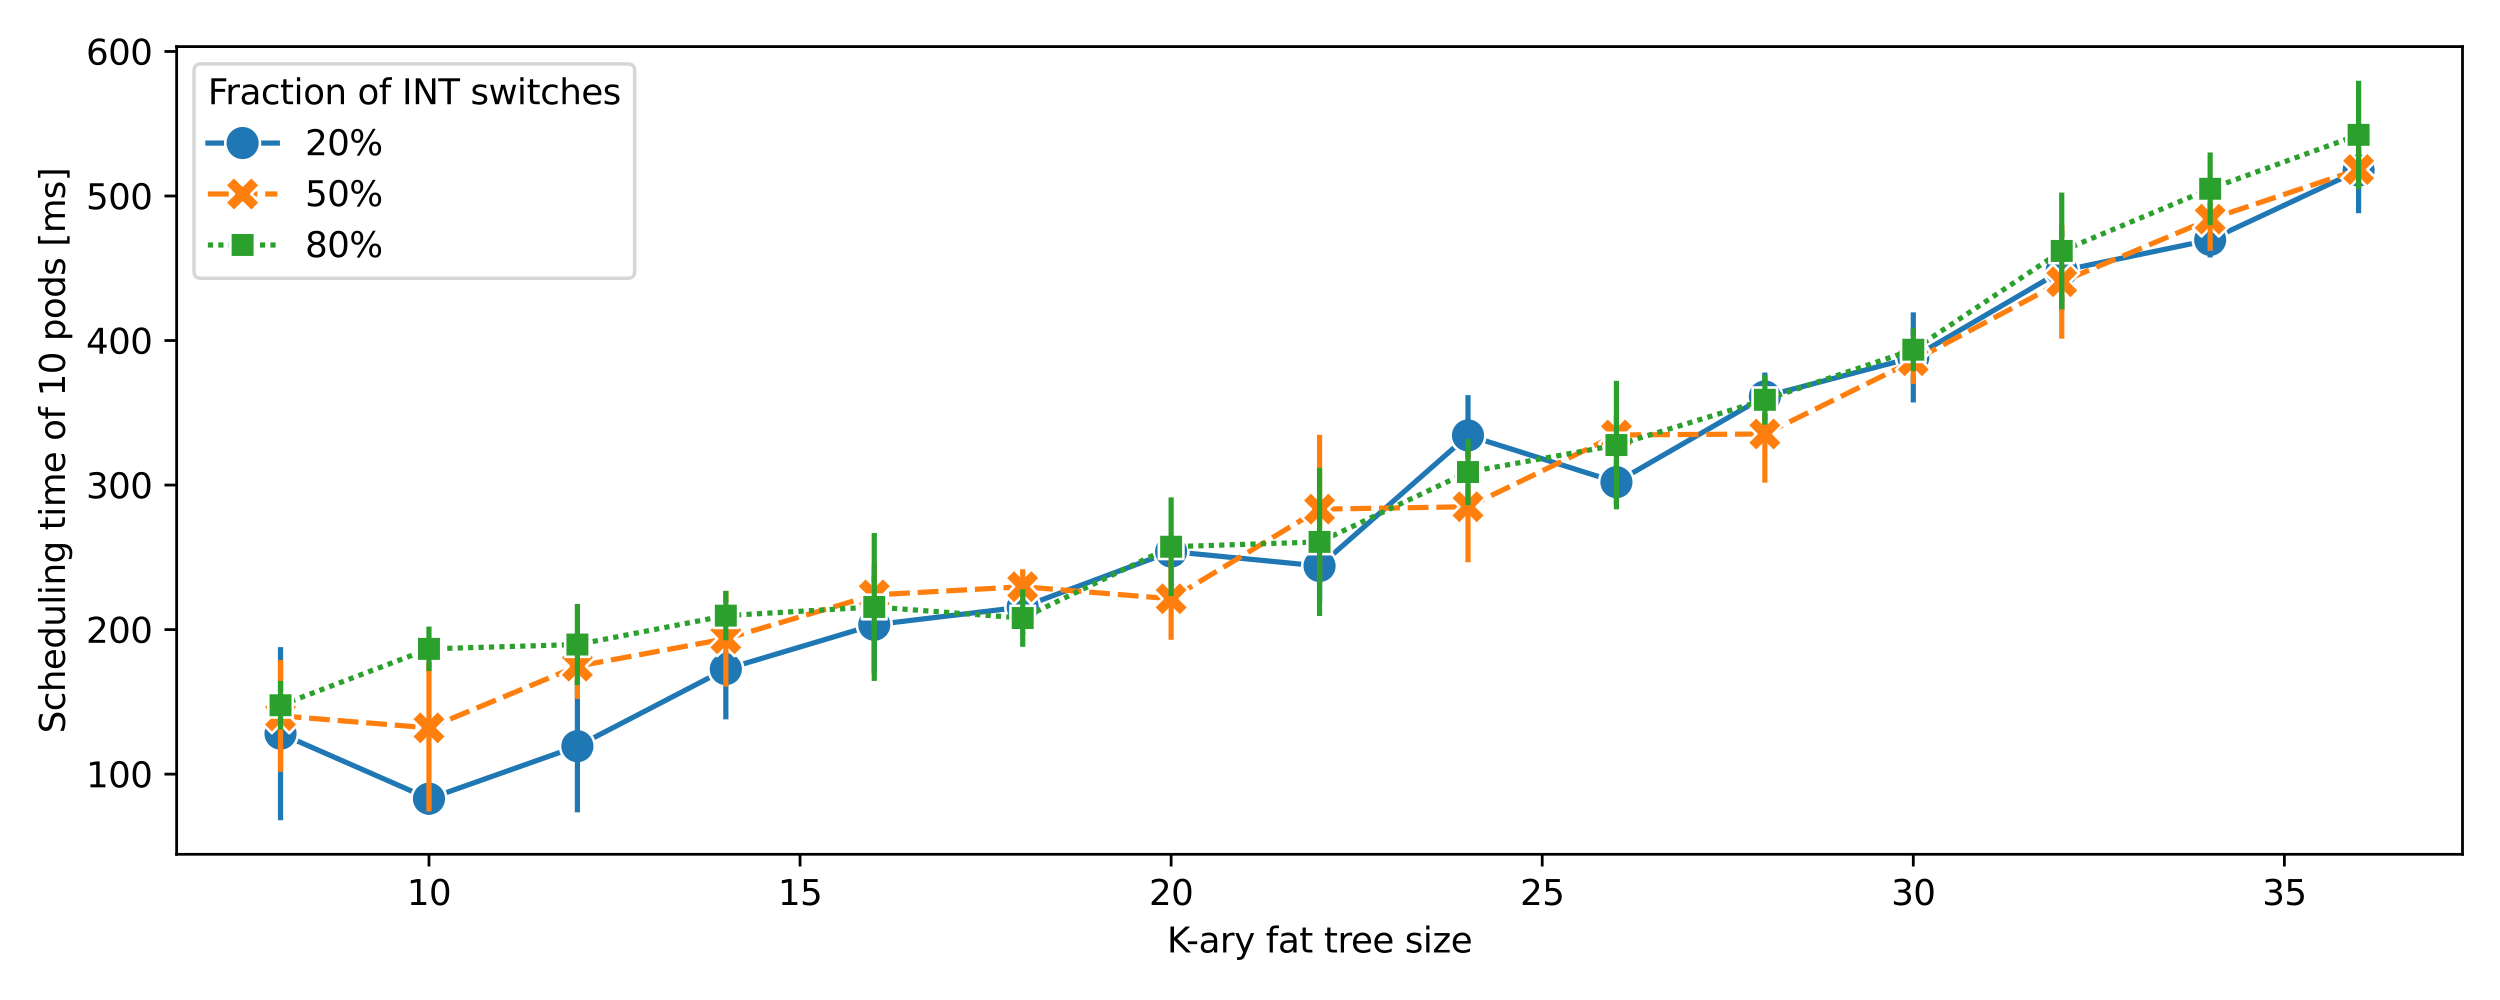 <?xml version="1.0" encoding="utf-8" standalone="no"?>
<!DOCTYPE svg PUBLIC "-//W3C//DTD SVG 1.1//EN"
  "http://www.w3.org/Graphics/SVG/1.1/DTD/svg11.dtd">
<svg xmlns:xlink="http://www.w3.org/1999/xlink" width="720pt" height="288pt" viewBox="0 0 720 288" xmlns="http://www.w3.org/2000/svg" version="1.1">
 <defs>
  <style type="text/css">*{stroke-linejoin: round; stroke-linecap: butt}</style>
 </defs>
 <g id="figure_1">
  <g id="patch_1">
   <path d="M 0 288 
L 720 288 
L 720 0 
L 0 0 
z
" style="fill: #ffffff"/>
  </g>
  <g id="axes_1">
   <g id="patch_2">
    <path d="M 50.87 246.04 
L 709.2 246.04 
L 709.2 13.42 
L 50.87 13.42 
z
" style="fill: #ffffff"/>
   </g>
   <g id="matplotlib.axis_1">
    <g id="xtick_1">
     <g id="line2d_1">
      <defs>
       <path id="m0cd344cfff" d="M 0 0 
L 0 3.5 
" style="stroke: #000000; stroke-width: 0.8"/>
      </defs>
      <g>
       <use xlink:href="#m0cd344cfff" x="123.543" y="246.04" style="stroke: #000000; stroke-width: 0.8"/>
      </g>
     </g>
     <g id="text_1">
      <!-- 10 -->
      <g transform="translate(117.18 260.638) scale(0.1 -0.1)">
       <defs>
        <path id="DejaVuSans-31" d="M 794 531 
L 1825 531 
L 1825 4091 
L 703 3866 
L 703 4441 
L 1819 4666 
L 2450 4666 
L 2450 531 
L 3481 531 
L 3481 0 
L 794 0 
L 794 531 
z
" transform="scale(0.016)"/>
        <path id="DejaVuSans-30" d="M 2034 4250 
Q 1547 4250 1301 3770 
Q 1056 3291 1056 2328 
Q 1056 1369 1301 889 
Q 1547 409 2034 409 
Q 2525 409 2770 889 
Q 3016 1369 3016 2328 
Q 3016 3291 2770 3770 
Q 2525 4250 2034 4250 
z
M 2034 4750 
Q 2819 4750 3233 4129 
Q 3647 3509 3647 2328 
Q 3647 1150 3233 529 
Q 2819 -91 2034 -91 
Q 1250 -91 836 529 
Q 422 1150 422 2328 
Q 422 3509 836 4129 
Q 1250 4750 2034 4750 
z
" transform="scale(0.016)"/>
       </defs>
       <use xlink:href="#DejaVuSans-31"/>
       <use xlink:href="#DejaVuSans-30" x="63.623"/>
      </g>
     </g>
    </g>
    <g id="xtick_2">
     <g id="line2d_2">
      <g>
       <use xlink:href="#m0cd344cfff" x="230.415" y="246.04" style="stroke: #000000; stroke-width: 0.8"/>
      </g>
     </g>
     <g id="text_2">
      <!-- 15 -->
      <g transform="translate(224.052 260.638) scale(0.1 -0.1)">
       <defs>
        <path id="DejaVuSans-35" d="M 691 4666 
L 3169 4666 
L 3169 4134 
L 1269 4134 
L 1269 2991 
Q 1406 3038 1543 3061 
Q 1681 3084 1819 3084 
Q 2600 3084 3056 2656 
Q 3513 2228 3513 1497 
Q 3513 744 3044 326 
Q 2575 -91 1722 -91 
Q 1428 -91 1123 -41 
Q 819 9 494 109 
L 494 744 
Q 775 591 1075 516 
Q 1375 441 1709 441 
Q 2250 441 2565 725 
Q 2881 1009 2881 1497 
Q 2881 1984 2565 2268 
Q 2250 2553 1709 2553 
Q 1456 2553 1204 2497 
Q 953 2441 691 2322 
L 691 4666 
z
" transform="scale(0.016)"/>
       </defs>
       <use xlink:href="#DejaVuSans-31"/>
       <use xlink:href="#DejaVuSans-35" x="63.623"/>
      </g>
     </g>
    </g>
    <g id="xtick_3">
     <g id="line2d_3">
      <g>
       <use xlink:href="#m0cd344cfff" x="337.286" y="246.04" style="stroke: #000000; stroke-width: 0.8"/>
      </g>
     </g>
     <g id="text_3">
      <!-- 20 -->
      <g transform="translate(330.924 260.638) scale(0.1 -0.1)">
       <defs>
        <path id="DejaVuSans-32" d="M 1228 531 
L 3431 531 
L 3431 0 
L 469 0 
L 469 531 
Q 828 903 1448 1529 
Q 2069 2156 2228 2338 
Q 2531 2678 2651 2914 
Q 2772 3150 2772 3378 
Q 2772 3750 2511 3984 
Q 2250 4219 1831 4219 
Q 1534 4219 1204 4116 
Q 875 4013 500 3803 
L 500 4441 
Q 881 4594 1212 4672 
Q 1544 4750 1819 4750 
Q 2544 4750 2975 4387 
Q 3406 4025 3406 3419 
Q 3406 3131 3298 2873 
Q 3191 2616 2906 2266 
Q 2828 2175 2409 1742 
Q 1991 1309 1228 531 
z
" transform="scale(0.016)"/>
       </defs>
       <use xlink:href="#DejaVuSans-32"/>
       <use xlink:href="#DejaVuSans-30" x="63.623"/>
      </g>
     </g>
    </g>
    <g id="xtick_4">
     <g id="line2d_4">
      <g>
       <use xlink:href="#m0cd344cfff" x="444.158" y="246.04" style="stroke: #000000; stroke-width: 0.8"/>
      </g>
     </g>
     <g id="text_4">
      <!-- 25 -->
      <g transform="translate(437.796 260.638) scale(0.1 -0.1)">
       <use xlink:href="#DejaVuSans-32"/>
       <use xlink:href="#DejaVuSans-35" x="63.623"/>
      </g>
     </g>
    </g>
    <g id="xtick_5">
     <g id="line2d_5">
      <g>
       <use xlink:href="#m0cd344cfff" x="551.03" y="246.04" style="stroke: #000000; stroke-width: 0.8"/>
      </g>
     </g>
     <g id="text_5">
      <!-- 30 -->
      <g transform="translate(544.667 260.638) scale(0.1 -0.1)">
       <defs>
        <path id="DejaVuSans-33" d="M 2597 2516 
Q 3050 2419 3304 2112 
Q 3559 1806 3559 1356 
Q 3559 666 3084 287 
Q 2609 -91 1734 -91 
Q 1441 -91 1130 -33 
Q 819 25 488 141 
L 488 750 
Q 750 597 1062 519 
Q 1375 441 1716 441 
Q 2309 441 2620 675 
Q 2931 909 2931 1356 
Q 2931 1769 2642 2001 
Q 2353 2234 1838 2234 
L 1294 2234 
L 1294 2753 
L 1863 2753 
Q 2328 2753 2575 2939 
Q 2822 3125 2822 3475 
Q 2822 3834 2567 4026 
Q 2313 4219 1838 4219 
Q 1578 4219 1281 4162 
Q 984 4106 628 3988 
L 628 4550 
Q 988 4650 1302 4700 
Q 1616 4750 1894 4750 
Q 2613 4750 3031 4423 
Q 3450 4097 3450 3541 
Q 3450 3153 3228 2886 
Q 3006 2619 2597 2516 
z
" transform="scale(0.016)"/>
       </defs>
       <use xlink:href="#DejaVuSans-33"/>
       <use xlink:href="#DejaVuSans-30" x="63.623"/>
      </g>
     </g>
    </g>
    <g id="xtick_6">
     <g id="line2d_6">
      <g>
       <use xlink:href="#m0cd344cfff" x="657.902" y="246.04" style="stroke: #000000; stroke-width: 0.8"/>
      </g>
     </g>
     <g id="text_6">
      <!-- 35 -->
      <g transform="translate(651.539 260.638) scale(0.1 -0.1)">
       <use xlink:href="#DejaVuSans-33"/>
       <use xlink:href="#DejaVuSans-35" x="63.623"/>
      </g>
     </g>
    </g>
    <g id="text_7">
     <!-- K-ary fat tree size -->
     <g transform="translate(336.096 274.317) scale(0.1 -0.1)">
      <defs>
       <path id="DejaVuSans-4b" d="M 628 4666 
L 1259 4666 
L 1259 2694 
L 3353 4666 
L 4166 4666 
L 1850 2491 
L 4331 0 
L 3500 0 
L 1259 2247 
L 1259 0 
L 628 0 
L 628 4666 
z
" transform="scale(0.016)"/>
       <path id="DejaVuSans-2d" d="M 313 2009 
L 1997 2009 
L 1997 1497 
L 313 1497 
L 313 2009 
z
" transform="scale(0.016)"/>
       <path id="DejaVuSans-61" d="M 2194 1759 
Q 1497 1759 1228 1600 
Q 959 1441 959 1056 
Q 959 750 1161 570 
Q 1363 391 1709 391 
Q 2188 391 2477 730 
Q 2766 1069 2766 1631 
L 2766 1759 
L 2194 1759 
z
M 3341 1997 
L 3341 0 
L 2766 0 
L 2766 531 
Q 2569 213 2275 61 
Q 1981 -91 1556 -91 
Q 1019 -91 701 211 
Q 384 513 384 1019 
Q 384 1609 779 1909 
Q 1175 2209 1959 2209 
L 2766 2209 
L 2766 2266 
Q 2766 2663 2505 2880 
Q 2244 3097 1772 3097 
Q 1472 3097 1187 3025 
Q 903 2953 641 2809 
L 641 3341 
Q 956 3463 1253 3523 
Q 1550 3584 1831 3584 
Q 2591 3584 2966 3190 
Q 3341 2797 3341 1997 
z
" transform="scale(0.016)"/>
       <path id="DejaVuSans-72" d="M 2631 2963 
Q 2534 3019 2420 3045 
Q 2306 3072 2169 3072 
Q 1681 3072 1420 2755 
Q 1159 2438 1159 1844 
L 1159 0 
L 581 0 
L 581 3500 
L 1159 3500 
L 1159 2956 
Q 1341 3275 1631 3429 
Q 1922 3584 2338 3584 
Q 2397 3584 2469 3576 
Q 2541 3569 2628 3553 
L 2631 2963 
z
" transform="scale(0.016)"/>
       <path id="DejaVuSans-79" d="M 2059 -325 
Q 1816 -950 1584 -1140 
Q 1353 -1331 966 -1331 
L 506 -1331 
L 506 -850 
L 844 -850 
Q 1081 -850 1212 -737 
Q 1344 -625 1503 -206 
L 1606 56 
L 191 3500 
L 800 3500 
L 1894 763 
L 2988 3500 
L 3597 3500 
L 2059 -325 
z
" transform="scale(0.016)"/>
       <path id="DejaVuSans-20" transform="scale(0.016)"/>
       <path id="DejaVuSans-66" d="M 2375 4863 
L 2375 4384 
L 1825 4384 
Q 1516 4384 1395 4259 
Q 1275 4134 1275 3809 
L 1275 3500 
L 2222 3500 
L 2222 3053 
L 1275 3053 
L 1275 0 
L 697 0 
L 697 3053 
L 147 3053 
L 147 3500 
L 697 3500 
L 697 3744 
Q 697 4328 969 4595 
Q 1241 4863 1831 4863 
L 2375 4863 
z
" transform="scale(0.016)"/>
       <path id="DejaVuSans-74" d="M 1172 4494 
L 1172 3500 
L 2356 3500 
L 2356 3053 
L 1172 3053 
L 1172 1153 
Q 1172 725 1289 603 
Q 1406 481 1766 481 
L 2356 481 
L 2356 0 
L 1766 0 
Q 1100 0 847 248 
Q 594 497 594 1153 
L 594 3053 
L 172 3053 
L 172 3500 
L 594 3500 
L 594 4494 
L 1172 4494 
z
" transform="scale(0.016)"/>
       <path id="DejaVuSans-65" d="M 3597 1894 
L 3597 1613 
L 953 1613 
Q 991 1019 1311 708 
Q 1631 397 2203 397 
Q 2534 397 2845 478 
Q 3156 559 3463 722 
L 3463 178 
Q 3153 47 2828 -22 
Q 2503 -91 2169 -91 
Q 1331 -91 842 396 
Q 353 884 353 1716 
Q 353 2575 817 3079 
Q 1281 3584 2069 3584 
Q 2775 3584 3186 3129 
Q 3597 2675 3597 1894 
z
M 3022 2063 
Q 3016 2534 2758 2815 
Q 2500 3097 2075 3097 
Q 1594 3097 1305 2825 
Q 1016 2553 972 2059 
L 3022 2063 
z
" transform="scale(0.016)"/>
       <path id="DejaVuSans-73" d="M 2834 3397 
L 2834 2853 
Q 2591 2978 2328 3040 
Q 2066 3103 1784 3103 
Q 1356 3103 1142 2972 
Q 928 2841 928 2578 
Q 928 2378 1081 2264 
Q 1234 2150 1697 2047 
L 1894 2003 
Q 2506 1872 2764 1633 
Q 3022 1394 3022 966 
Q 3022 478 2636 193 
Q 2250 -91 1575 -91 
Q 1294 -91 989 -36 
Q 684 19 347 128 
L 347 722 
Q 666 556 975 473 
Q 1284 391 1588 391 
Q 1994 391 2212 530 
Q 2431 669 2431 922 
Q 2431 1156 2273 1281 
Q 2116 1406 1581 1522 
L 1381 1569 
Q 847 1681 609 1914 
Q 372 2147 372 2553 
Q 372 3047 722 3315 
Q 1072 3584 1716 3584 
Q 2034 3584 2315 3537 
Q 2597 3491 2834 3397 
z
" transform="scale(0.016)"/>
       <path id="DejaVuSans-69" d="M 603 3500 
L 1178 3500 
L 1178 0 
L 603 0 
L 603 3500 
z
M 603 4863 
L 1178 4863 
L 1178 4134 
L 603 4134 
L 603 4863 
z
" transform="scale(0.016)"/>
       <path id="DejaVuSans-7a" d="M 353 3500 
L 3084 3500 
L 3084 2975 
L 922 459 
L 3084 459 
L 3084 0 
L 275 0 
L 275 525 
L 2438 3041 
L 353 3041 
L 353 3500 
z
" transform="scale(0.016)"/>
      </defs>
      <use xlink:href="#DejaVuSans-4b"/>
      <use xlink:href="#DejaVuSans-2d" x="55.076"/>
      <use xlink:href="#DejaVuSans-61" x="91.16"/>
      <use xlink:href="#DejaVuSans-72" x="152.439"/>
      <use xlink:href="#DejaVuSans-79" x="193.553"/>
      <use xlink:href="#DejaVuSans-20" x="252.732"/>
      <use xlink:href="#DejaVuSans-66" x="284.52"/>
      <use xlink:href="#DejaVuSans-61" x="319.725"/>
      <use xlink:href="#DejaVuSans-74" x="381.004"/>
      <use xlink:href="#DejaVuSans-20" x="420.213"/>
      <use xlink:href="#DejaVuSans-74" x="452"/>
      <use xlink:href="#DejaVuSans-72" x="491.209"/>
      <use xlink:href="#DejaVuSans-65" x="530.072"/>
      <use xlink:href="#DejaVuSans-65" x="591.596"/>
      <use xlink:href="#DejaVuSans-20" x="653.119"/>
      <use xlink:href="#DejaVuSans-73" x="684.906"/>
      <use xlink:href="#DejaVuSans-69" x="737.006"/>
      <use xlink:href="#DejaVuSans-7a" x="764.789"/>
      <use xlink:href="#DejaVuSans-65" x="817.279"/>
     </g>
    </g>
   </g>
   <g id="matplotlib.axis_2">
    <g id="ytick_1">
     <g id="line2d_7">
      <defs>
       <path id="m2a50518640" d="M 0 0 
L -3.5 0 
" style="stroke: #000000; stroke-width: 0.8"/>
      </defs>
      <g>
       <use xlink:href="#m2a50518640" x="50.87" y="222.947" style="stroke: #000000; stroke-width: 0.8"/>
      </g>
     </g>
     <g id="text_8">
      <!-- 100 -->
      <g transform="translate(24.782 226.746) scale(0.1 -0.1)">
       <use xlink:href="#DejaVuSans-31"/>
       <use xlink:href="#DejaVuSans-30" x="63.623"/>
       <use xlink:href="#DejaVuSans-30" x="127.246"/>
      </g>
     </g>
    </g>
    <g id="ytick_2">
     <g id="line2d_8">
      <g>
       <use xlink:href="#m2a50518640" x="50.87" y="181.323" style="stroke: #000000; stroke-width: 0.8"/>
      </g>
     </g>
     <g id="text_9">
      <!-- 200 -->
      <g transform="translate(24.782 185.122) scale(0.1 -0.1)">
       <use xlink:href="#DejaVuSans-32"/>
       <use xlink:href="#DejaVuSans-30" x="63.623"/>
       <use xlink:href="#DejaVuSans-30" x="127.246"/>
      </g>
     </g>
    </g>
    <g id="ytick_3">
     <g id="line2d_9">
      <g>
       <use xlink:href="#m2a50518640" x="50.87" y="139.698" style="stroke: #000000; stroke-width: 0.8"/>
      </g>
     </g>
     <g id="text_10">
      <!-- 300 -->
      <g transform="translate(24.782 143.498) scale(0.1 -0.1)">
       <use xlink:href="#DejaVuSans-33"/>
       <use xlink:href="#DejaVuSans-30" x="63.623"/>
       <use xlink:href="#DejaVuSans-30" x="127.246"/>
      </g>
     </g>
    </g>
    <g id="ytick_4">
     <g id="line2d_10">
      <g>
       <use xlink:href="#m2a50518640" x="50.87" y="98.074" style="stroke: #000000; stroke-width: 0.8"/>
      </g>
     </g>
     <g id="text_11">
      <!-- 400 -->
      <g transform="translate(24.782 101.873) scale(0.1 -0.1)">
       <defs>
        <path id="DejaVuSans-34" d="M 2419 4116 
L 825 1625 
L 2419 1625 
L 2419 4116 
z
M 2253 4666 
L 3047 4666 
L 3047 1625 
L 3713 1625 
L 3713 1100 
L 3047 1100 
L 3047 0 
L 2419 0 
L 2419 1100 
L 313 1100 
L 313 1709 
L 2253 4666 
z
" transform="scale(0.016)"/>
       </defs>
       <use xlink:href="#DejaVuSans-34"/>
       <use xlink:href="#DejaVuSans-30" x="63.623"/>
       <use xlink:href="#DejaVuSans-30" x="127.246"/>
      </g>
     </g>
    </g>
    <g id="ytick_5">
     <g id="line2d_11">
      <g>
       <use xlink:href="#m2a50518640" x="50.87" y="56.45" style="stroke: #000000; stroke-width: 0.8"/>
      </g>
     </g>
     <g id="text_12">
      <!-- 500 -->
      <g transform="translate(24.782 60.249) scale(0.1 -0.1)">
       <use xlink:href="#DejaVuSans-35"/>
       <use xlink:href="#DejaVuSans-30" x="63.623"/>
       <use xlink:href="#DejaVuSans-30" x="127.246"/>
      </g>
     </g>
    </g>
    <g id="ytick_6">
     <g id="line2d_12">
      <g>
       <use xlink:href="#m2a50518640" x="50.87" y="14.826" style="stroke: #000000; stroke-width: 0.8"/>
      </g>
     </g>
     <g id="text_13">
      <!-- 600 -->
      <g transform="translate(24.782 18.625) scale(0.1 -0.1)">
       <defs>
        <path id="DejaVuSans-36" d="M 2113 2584 
Q 1688 2584 1439 2293 
Q 1191 2003 1191 1497 
Q 1191 994 1439 701 
Q 1688 409 2113 409 
Q 2538 409 2786 701 
Q 3034 994 3034 1497 
Q 3034 2003 2786 2293 
Q 2538 2584 2113 2584 
z
M 3366 4563 
L 3366 3988 
Q 3128 4100 2886 4159 
Q 2644 4219 2406 4219 
Q 1781 4219 1451 3797 
Q 1122 3375 1075 2522 
Q 1259 2794 1537 2939 
Q 1816 3084 2150 3084 
Q 2853 3084 3261 2657 
Q 3669 2231 3669 1497 
Q 3669 778 3244 343 
Q 2819 -91 2113 -91 
Q 1303 -91 875 529 
Q 447 1150 447 2328 
Q 447 3434 972 4092 
Q 1497 4750 2381 4750 
Q 2619 4750 2861 4703 
Q 3103 4656 3366 4563 
z
" transform="scale(0.016)"/>
       </defs>
       <use xlink:href="#DejaVuSans-36"/>
       <use xlink:href="#DejaVuSans-30" x="63.623"/>
       <use xlink:href="#DejaVuSans-30" x="127.246"/>
      </g>
     </g>
    </g>
    <g id="text_14">
     <!-- Scheduling time of 10 pods [ms] -->
     <g transform="translate(18.703 211.175) rotate(-90) scale(0.1 -0.1)">
      <defs>
       <path id="DejaVuSans-53" d="M 3425 4513 
L 3425 3897 
Q 3066 4069 2747 4153 
Q 2428 4238 2131 4238 
Q 1616 4238 1336 4038 
Q 1056 3838 1056 3469 
Q 1056 3159 1242 3001 
Q 1428 2844 1947 2747 
L 2328 2669 
Q 3034 2534 3370 2195 
Q 3706 1856 3706 1288 
Q 3706 609 3251 259 
Q 2797 -91 1919 -91 
Q 1588 -91 1214 -16 
Q 841 59 441 206 
L 441 856 
Q 825 641 1194 531 
Q 1563 422 1919 422 
Q 2459 422 2753 634 
Q 3047 847 3047 1241 
Q 3047 1584 2836 1778 
Q 2625 1972 2144 2069 
L 1759 2144 
Q 1053 2284 737 2584 
Q 422 2884 422 3419 
Q 422 4038 858 4394 
Q 1294 4750 2059 4750 
Q 2388 4750 2728 4690 
Q 3069 4631 3425 4513 
z
" transform="scale(0.016)"/>
       <path id="DejaVuSans-63" d="M 3122 3366 
L 3122 2828 
Q 2878 2963 2633 3030 
Q 2388 3097 2138 3097 
Q 1578 3097 1268 2742 
Q 959 2388 959 1747 
Q 959 1106 1268 751 
Q 1578 397 2138 397 
Q 2388 397 2633 464 
Q 2878 531 3122 666 
L 3122 134 
Q 2881 22 2623 -34 
Q 2366 -91 2075 -91 
Q 1284 -91 818 406 
Q 353 903 353 1747 
Q 353 2603 823 3093 
Q 1294 3584 2113 3584 
Q 2378 3584 2631 3529 
Q 2884 3475 3122 3366 
z
" transform="scale(0.016)"/>
       <path id="DejaVuSans-68" d="M 3513 2113 
L 3513 0 
L 2938 0 
L 2938 2094 
Q 2938 2591 2744 2837 
Q 2550 3084 2163 3084 
Q 1697 3084 1428 2787 
Q 1159 2491 1159 1978 
L 1159 0 
L 581 0 
L 581 4863 
L 1159 4863 
L 1159 2956 
Q 1366 3272 1645 3428 
Q 1925 3584 2291 3584 
Q 2894 3584 3203 3211 
Q 3513 2838 3513 2113 
z
" transform="scale(0.016)"/>
       <path id="DejaVuSans-64" d="M 2906 2969 
L 2906 4863 
L 3481 4863 
L 3481 0 
L 2906 0 
L 2906 525 
Q 2725 213 2448 61 
Q 2172 -91 1784 -91 
Q 1150 -91 751 415 
Q 353 922 353 1747 
Q 353 2572 751 3078 
Q 1150 3584 1784 3584 
Q 2172 3584 2448 3432 
Q 2725 3281 2906 2969 
z
M 947 1747 
Q 947 1113 1208 752 
Q 1469 391 1925 391 
Q 2381 391 2643 752 
Q 2906 1113 2906 1747 
Q 2906 2381 2643 2742 
Q 2381 3103 1925 3103 
Q 1469 3103 1208 2742 
Q 947 2381 947 1747 
z
" transform="scale(0.016)"/>
       <path id="DejaVuSans-75" d="M 544 1381 
L 544 3500 
L 1119 3500 
L 1119 1403 
Q 1119 906 1312 657 
Q 1506 409 1894 409 
Q 2359 409 2629 706 
Q 2900 1003 2900 1516 
L 2900 3500 
L 3475 3500 
L 3475 0 
L 2900 0 
L 2900 538 
Q 2691 219 2414 64 
Q 2138 -91 1772 -91 
Q 1169 -91 856 284 
Q 544 659 544 1381 
z
M 1991 3584 
L 1991 3584 
z
" transform="scale(0.016)"/>
       <path id="DejaVuSans-6c" d="M 603 4863 
L 1178 4863 
L 1178 0 
L 603 0 
L 603 4863 
z
" transform="scale(0.016)"/>
       <path id="DejaVuSans-6e" d="M 3513 2113 
L 3513 0 
L 2938 0 
L 2938 2094 
Q 2938 2591 2744 2837 
Q 2550 3084 2163 3084 
Q 1697 3084 1428 2787 
Q 1159 2491 1159 1978 
L 1159 0 
L 581 0 
L 581 3500 
L 1159 3500 
L 1159 2956 
Q 1366 3272 1645 3428 
Q 1925 3584 2291 3584 
Q 2894 3584 3203 3211 
Q 3513 2838 3513 2113 
z
" transform="scale(0.016)"/>
       <path id="DejaVuSans-67" d="M 2906 1791 
Q 2906 2416 2648 2759 
Q 2391 3103 1925 3103 
Q 1463 3103 1205 2759 
Q 947 2416 947 1791 
Q 947 1169 1205 825 
Q 1463 481 1925 481 
Q 2391 481 2648 825 
Q 2906 1169 2906 1791 
z
M 3481 434 
Q 3481 -459 3084 -895 
Q 2688 -1331 1869 -1331 
Q 1566 -1331 1297 -1286 
Q 1028 -1241 775 -1147 
L 775 -588 
Q 1028 -725 1275 -790 
Q 1522 -856 1778 -856 
Q 2344 -856 2625 -561 
Q 2906 -266 2906 331 
L 2906 616 
Q 2728 306 2450 153 
Q 2172 0 1784 0 
Q 1141 0 747 490 
Q 353 981 353 1791 
Q 353 2603 747 3093 
Q 1141 3584 1784 3584 
Q 2172 3584 2450 3431 
Q 2728 3278 2906 2969 
L 2906 3500 
L 3481 3500 
L 3481 434 
z
" transform="scale(0.016)"/>
       <path id="DejaVuSans-6d" d="M 3328 2828 
Q 3544 3216 3844 3400 
Q 4144 3584 4550 3584 
Q 5097 3584 5394 3201 
Q 5691 2819 5691 2113 
L 5691 0 
L 5113 0 
L 5113 2094 
Q 5113 2597 4934 2840 
Q 4756 3084 4391 3084 
Q 3944 3084 3684 2787 
Q 3425 2491 3425 1978 
L 3425 0 
L 2847 0 
L 2847 2094 
Q 2847 2600 2669 2842 
Q 2491 3084 2119 3084 
Q 1678 3084 1418 2786 
Q 1159 2488 1159 1978 
L 1159 0 
L 581 0 
L 581 3500 
L 1159 3500 
L 1159 2956 
Q 1356 3278 1631 3431 
Q 1906 3584 2284 3584 
Q 2666 3584 2933 3390 
Q 3200 3197 3328 2828 
z
" transform="scale(0.016)"/>
       <path id="DejaVuSans-6f" d="M 1959 3097 
Q 1497 3097 1228 2736 
Q 959 2375 959 1747 
Q 959 1119 1226 758 
Q 1494 397 1959 397 
Q 2419 397 2687 759 
Q 2956 1122 2956 1747 
Q 2956 2369 2687 2733 
Q 2419 3097 1959 3097 
z
M 1959 3584 
Q 2709 3584 3137 3096 
Q 3566 2609 3566 1747 
Q 3566 888 3137 398 
Q 2709 -91 1959 -91 
Q 1206 -91 779 398 
Q 353 888 353 1747 
Q 353 2609 779 3096 
Q 1206 3584 1959 3584 
z
" transform="scale(0.016)"/>
       <path id="DejaVuSans-70" d="M 1159 525 
L 1159 -1331 
L 581 -1331 
L 581 3500 
L 1159 3500 
L 1159 2969 
Q 1341 3281 1617 3432 
Q 1894 3584 2278 3584 
Q 2916 3584 3314 3078 
Q 3713 2572 3713 1747 
Q 3713 922 3314 415 
Q 2916 -91 2278 -91 
Q 1894 -91 1617 61 
Q 1341 213 1159 525 
z
M 3116 1747 
Q 3116 2381 2855 2742 
Q 2594 3103 2138 3103 
Q 1681 3103 1420 2742 
Q 1159 2381 1159 1747 
Q 1159 1113 1420 752 
Q 1681 391 2138 391 
Q 2594 391 2855 752 
Q 3116 1113 3116 1747 
z
" transform="scale(0.016)"/>
       <path id="DejaVuSans-5b" d="M 550 4863 
L 1875 4863 
L 1875 4416 
L 1125 4416 
L 1125 -397 
L 1875 -397 
L 1875 -844 
L 550 -844 
L 550 4863 
z
" transform="scale(0.016)"/>
       <path id="DejaVuSans-5d" d="M 1947 4863 
L 1947 -844 
L 622 -844 
L 622 -397 
L 1369 -397 
L 1369 4416 
L 622 4416 
L 622 4863 
L 1947 4863 
z
" transform="scale(0.016)"/>
      </defs>
      <use xlink:href="#DejaVuSans-53"/>
      <use xlink:href="#DejaVuSans-63" x="63.477"/>
      <use xlink:href="#DejaVuSans-68" x="118.457"/>
      <use xlink:href="#DejaVuSans-65" x="181.836"/>
      <use xlink:href="#DejaVuSans-64" x="243.359"/>
      <use xlink:href="#DejaVuSans-75" x="306.836"/>
      <use xlink:href="#DejaVuSans-6c" x="370.215"/>
      <use xlink:href="#DejaVuSans-69" x="397.998"/>
      <use xlink:href="#DejaVuSans-6e" x="425.781"/>
      <use xlink:href="#DejaVuSans-67" x="489.16"/>
      <use xlink:href="#DejaVuSans-20" x="552.637"/>
      <use xlink:href="#DejaVuSans-74" x="584.424"/>
      <use xlink:href="#DejaVuSans-69" x="623.633"/>
      <use xlink:href="#DejaVuSans-6d" x="651.416"/>
      <use xlink:href="#DejaVuSans-65" x="748.828"/>
      <use xlink:href="#DejaVuSans-20" x="810.352"/>
      <use xlink:href="#DejaVuSans-6f" x="842.139"/>
      <use xlink:href="#DejaVuSans-66" x="903.32"/>
      <use xlink:href="#DejaVuSans-20" x="938.525"/>
      <use xlink:href="#DejaVuSans-31" x="970.312"/>
      <use xlink:href="#DejaVuSans-30" x="1033.936"/>
      <use xlink:href="#DejaVuSans-20" x="1097.559"/>
      <use xlink:href="#DejaVuSans-70" x="1129.346"/>
      <use xlink:href="#DejaVuSans-6f" x="1192.822"/>
      <use xlink:href="#DejaVuSans-64" x="1254.004"/>
      <use xlink:href="#DejaVuSans-73" x="1317.48"/>
      <use xlink:href="#DejaVuSans-20" x="1369.58"/>
      <use xlink:href="#DejaVuSans-5b" x="1401.367"/>
      <use xlink:href="#DejaVuSans-6d" x="1440.381"/>
      <use xlink:href="#DejaVuSans-73" x="1537.793"/>
      <use xlink:href="#DejaVuSans-5d" x="1589.893"/>
     </g>
    </g>
   </g>
   <g id="line2d_13">
    <path d="M 80.794 211.292 
L 123.543 230.023 
L 166.291 214.899 
L 209.04 192.7 
L 251.789 179.935 
L 294.538 174.801 
L 337.286 158.845 
L 380.035 163.008 
L 422.784 125.407 
L 465.532 138.866 
L 508.281 114.169 
L 551.03 102.93 
L 593.779 77.956 
L 636.527 69.076 
L 679.276 49.096 
" clip-path="url(#pa537613c5b)" style="fill: none; stroke: #1f77b4; stroke-width: 1.5; stroke-linecap: square"/>
    <defs>
     <path id="md159ab8c82" d="M 0 5 
C 1.326 5 2.598 4.473 3.536 3.536 
C 4.473 2.598 5 1.326 5 0 
C 5 -1.326 4.473 -2.598 3.536 -3.536 
C 2.598 -4.473 1.326 -5 0 -5 
C -1.326 -5 -2.598 -4.473 -3.536 -3.536 
C -4.473 -2.598 -5 -1.326 -5 0 
C -5 1.326 -4.473 2.598 -3.536 3.536 
C -2.598 4.473 -1.326 5 0 5 
z
" style="stroke: #ffffff; stroke-width: 0.75"/>
    </defs>
    <g clip-path="url(#pa537613c5b)">
     <use xlink:href="#md159ab8c82" x="80.794" y="211.292" style="fill: #1f77b4; stroke: #ffffff; stroke-width: 0.75"/>
     <use xlink:href="#md159ab8c82" x="123.543" y="230.023" style="fill: #1f77b4; stroke: #ffffff; stroke-width: 0.75"/>
     <use xlink:href="#md159ab8c82" x="166.291" y="214.899" style="fill: #1f77b4; stroke: #ffffff; stroke-width: 0.75"/>
     <use xlink:href="#md159ab8c82" x="209.04" y="192.7" style="fill: #1f77b4; stroke: #ffffff; stroke-width: 0.75"/>
     <use xlink:href="#md159ab8c82" x="251.789" y="179.935" style="fill: #1f77b4; stroke: #ffffff; stroke-width: 0.75"/>
     <use xlink:href="#md159ab8c82" x="294.538" y="174.801" style="fill: #1f77b4; stroke: #ffffff; stroke-width: 0.75"/>
     <use xlink:href="#md159ab8c82" x="337.286" y="158.845" style="fill: #1f77b4; stroke: #ffffff; stroke-width: 0.75"/>
     <use xlink:href="#md159ab8c82" x="380.035" y="163.008" style="fill: #1f77b4; stroke: #ffffff; stroke-width: 0.75"/>
     <use xlink:href="#md159ab8c82" x="422.784" y="125.407" style="fill: #1f77b4; stroke: #ffffff; stroke-width: 0.75"/>
     <use xlink:href="#md159ab8c82" x="465.532" y="138.866" style="fill: #1f77b4; stroke: #ffffff; stroke-width: 0.75"/>
     <use xlink:href="#md159ab8c82" x="508.281" y="114.169" style="fill: #1f77b4; stroke: #ffffff; stroke-width: 0.75"/>
     <use xlink:href="#md159ab8c82" x="551.03" y="102.93" style="fill: #1f77b4; stroke: #ffffff; stroke-width: 0.75"/>
     <use xlink:href="#md159ab8c82" x="593.779" y="77.956" style="fill: #1f77b4; stroke: #ffffff; stroke-width: 0.75"/>
     <use xlink:href="#md159ab8c82" x="636.527" y="69.076" style="fill: #1f77b4; stroke: #ffffff; stroke-width: 0.75"/>
     <use xlink:href="#md159ab8c82" x="679.276" y="49.096" style="fill: #1f77b4; stroke: #ffffff; stroke-width: 0.75"/>
    </g>
   </g>
   <g id="LineCollection_1">
    <path d="M 80.794 235.466 
L 80.794 187.118 
" clip-path="url(#pa537613c5b)" style="fill: none; stroke: #1f77b4; stroke-width: 1.5; stroke-linecap: square"/>
    <path d="M 123.543 233.838 
L 123.543 226.208 
" clip-path="url(#pa537613c5b)" style="fill: none; stroke: #1f77b4; stroke-width: 1.5; stroke-linecap: square"/>
    <path d="M 166.291 233.206 
L 166.291 196.593 
" clip-path="url(#pa537613c5b)" style="fill: none; stroke: #1f77b4; stroke-width: 1.5; stroke-linecap: square"/>
    <path d="M 209.04 206.438 
L 209.04 178.962 
" clip-path="url(#pa537613c5b)" style="fill: none; stroke: #1f77b4; stroke-width: 1.5; stroke-linecap: square"/>
    <path d="M 251.789 193.166 
L 251.789 166.705 
" clip-path="url(#pa537613c5b)" style="fill: none; stroke: #1f77b4; stroke-width: 1.5; stroke-linecap: square"/>
    <path d="M 294.538 181.882 
L 294.538 167.721 
" clip-path="url(#pa537613c5b)" style="fill: none; stroke: #1f77b4; stroke-width: 1.5; stroke-linecap: square"/>
    <path d="M 337.286 163.008 
L 337.286 154.683 
" clip-path="url(#pa537613c5b)" style="fill: none; stroke: #1f77b4; stroke-width: 1.5; stroke-linecap: square"/>
    <path d="M 380.035 172.581 
L 380.035 153.434 
" clip-path="url(#pa537613c5b)" style="fill: none; stroke: #1f77b4; stroke-width: 1.5; stroke-linecap: square"/>
    <path d="M 422.784 136.264 
L 422.784 114.55 
" clip-path="url(#pa537613c5b)" style="fill: none; stroke: #1f77b4; stroke-width: 1.5; stroke-linecap: square"/>
    <path d="M 465.532 144.648 
L 465.532 133.083 
" clip-path="url(#pa537613c5b)" style="fill: none; stroke: #1f77b4; stroke-width: 1.5; stroke-linecap: square"/>
    <path d="M 508.281 120.305 
L 508.281 108.032 
" clip-path="url(#pa537613c5b)" style="fill: none; stroke: #1f77b4; stroke-width: 1.5; stroke-linecap: square"/>
    <path d="M 551.03 115.153 
L 551.03 90.707 
" clip-path="url(#pa537613c5b)" style="fill: none; stroke: #1f77b4; stroke-width: 1.5; stroke-linecap: square"/>
    <path d="M 593.779 88.821 
L 593.779 67.091 
" clip-path="url(#pa537613c5b)" style="fill: none; stroke: #1f77b4; stroke-width: 1.5; stroke-linecap: square"/>
    <path d="M 636.527 73.408 
L 636.527 64.744 
" clip-path="url(#pa537613c5b)" style="fill: none; stroke: #1f77b4; stroke-width: 1.5; stroke-linecap: square"/>
    <path d="M 679.276 60.649 
L 679.276 37.544 
" clip-path="url(#pa537613c5b)" style="fill: none; stroke: #1f77b4; stroke-width: 1.5; stroke-linecap: square"/>
   </g>
   <g id="line2d_14">
    <path d="M 80.794 206.158 
L 123.543 209.627 
L 166.291 191.867 
L 209.04 183.959 
L 251.789 171.333 
L 294.538 168.974 
L 337.286 172.443 
L 380.035 146.636 
L 422.784 145.942 
L 465.532 125.269 
L 508.281 124.991 
L 551.03 103.901 
L 593.779 81.147 
L 636.527 63.11 
L 679.276 48.819 
" clip-path="url(#pa537613c5b)" style="fill: none; stroke-dasharray: 6,2.25; stroke-dashoffset: 0; stroke: #ff7f0e; stroke-width: 1.5"/>
    <defs>
     <path id="m0501b0640d" d="M -2.5 5 
L 0 2.5 
L 2.5 5 
L 5 2.5 
L 2.5 0 
L 5 -2.5 
L 2.5 -5 
L 0 -2.5 
L -2.5 -5 
L -5 -2.5 
L -2.5 0 
L -5 2.5 
z
" style="stroke: #ffffff; stroke-width: 0.75; stroke-linejoin: miter"/>
    </defs>
    <g clip-path="url(#pa537613c5b)">
     <use xlink:href="#m0501b0640d" x="80.794" y="206.158" style="fill: #ff7f0e; stroke: #ffffff; stroke-width: 0.75; stroke-linejoin: miter"/>
     <use xlink:href="#m0501b0640d" x="123.543" y="209.627" style="fill: #ff7f0e; stroke: #ffffff; stroke-width: 0.75; stroke-linejoin: miter"/>
     <use xlink:href="#m0501b0640d" x="166.291" y="191.867" style="fill: #ff7f0e; stroke: #ffffff; stroke-width: 0.75; stroke-linejoin: miter"/>
     <use xlink:href="#m0501b0640d" x="209.04" y="183.959" style="fill: #ff7f0e; stroke: #ffffff; stroke-width: 0.75; stroke-linejoin: miter"/>
     <use xlink:href="#m0501b0640d" x="251.789" y="171.333" style="fill: #ff7f0e; stroke: #ffffff; stroke-width: 0.75; stroke-linejoin: miter"/>
     <use xlink:href="#m0501b0640d" x="294.538" y="168.974" style="fill: #ff7f0e; stroke: #ffffff; stroke-width: 0.75; stroke-linejoin: miter"/>
     <use xlink:href="#m0501b0640d" x="337.286" y="172.443" style="fill: #ff7f0e; stroke: #ffffff; stroke-width: 0.75; stroke-linejoin: miter"/>
     <use xlink:href="#m0501b0640d" x="380.035" y="146.636" style="fill: #ff7f0e; stroke: #ffffff; stroke-width: 0.75; stroke-linejoin: miter"/>
     <use xlink:href="#m0501b0640d" x="422.784" y="145.942" style="fill: #ff7f0e; stroke: #ffffff; stroke-width: 0.75; stroke-linejoin: miter"/>
     <use xlink:href="#m0501b0640d" x="465.532" y="125.269" style="fill: #ff7f0e; stroke: #ffffff; stroke-width: 0.75; stroke-linejoin: miter"/>
     <use xlink:href="#m0501b0640d" x="508.281" y="124.991" style="fill: #ff7f0e; stroke: #ffffff; stroke-width: 0.75; stroke-linejoin: miter"/>
     <use xlink:href="#m0501b0640d" x="551.03" y="103.901" style="fill: #ff7f0e; stroke: #ffffff; stroke-width: 0.75; stroke-linejoin: miter"/>
     <use xlink:href="#m0501b0640d" x="593.779" y="81.147" style="fill: #ff7f0e; stroke: #ffffff; stroke-width: 0.75; stroke-linejoin: miter"/>
     <use xlink:href="#m0501b0640d" x="636.527" y="63.11" style="fill: #ff7f0e; stroke: #ffffff; stroke-width: 0.75; stroke-linejoin: miter"/>
     <use xlink:href="#m0501b0640d" x="679.276" y="48.819" style="fill: #ff7f0e; stroke: #ffffff; stroke-width: 0.75; stroke-linejoin: miter"/>
    </g>
   </g>
   <g id="LineCollection_2">
    <path d="M 80.794 221.533 
L 80.794 190.784 
" clip-path="url(#pa537613c5b)" style="fill: none; stroke: #ff7f0e; stroke-width: 1.5; stroke-linecap: square"/>
    <path d="M 123.543 232.955 
L 123.543 186.299 
" clip-path="url(#pa537613c5b)" style="fill: none; stroke: #ff7f0e; stroke-width: 1.5; stroke-linecap: square"/>
    <path d="M 166.291 200.542 
L 166.291 183.193 
" clip-path="url(#pa537613c5b)" style="fill: none; stroke: #ff7f0e; stroke-width: 1.5; stroke-linecap: square"/>
    <path d="M 209.04 197.005 
L 209.04 170.913 
" clip-path="url(#pa537613c5b)" style="fill: none; stroke: #ff7f0e; stroke-width: 1.5; stroke-linecap: square"/>
    <path d="M 251.789 179.436 
L 251.789 163.229 
" clip-path="url(#pa537613c5b)" style="fill: none; stroke: #ff7f0e; stroke-width: 1.5; stroke-linecap: square"/>
    <path d="M 294.538 173.246 
L 294.538 164.702 
" clip-path="url(#pa537613c5b)" style="fill: none; stroke: #ff7f0e; stroke-width: 1.5; stroke-linecap: square"/>
    <path d="M 337.286 183.505 
L 337.286 161.38 
" clip-path="url(#pa537613c5b)" style="fill: none; stroke: #ff7f0e; stroke-width: 1.5; stroke-linecap: square"/>
    <path d="M 380.035 167.307 
L 380.035 125.964 
" clip-path="url(#pa537613c5b)" style="fill: none; stroke: #ff7f0e; stroke-width: 1.5; stroke-linecap: square"/>
    <path d="M 422.784 161.173 
L 422.784 130.711 
" clip-path="url(#pa537613c5b)" style="fill: none; stroke: #ff7f0e; stroke-width: 1.5; stroke-linecap: square"/>
    <path d="M 465.532 130.269 
L 465.532 120.268 
" clip-path="url(#pa537613c5b)" style="fill: none; stroke: #ff7f0e; stroke-width: 1.5; stroke-linecap: square"/>
    <path d="M 508.281 138.261 
L 508.281 111.721 
" clip-path="url(#pa537613c5b)" style="fill: none; stroke: #ff7f0e; stroke-width: 1.5; stroke-linecap: square"/>
    <path d="M 551.03 109.803 
L 551.03 98 
" clip-path="url(#pa537613c5b)" style="fill: none; stroke: #ff7f0e; stroke-width: 1.5; stroke-linecap: square"/>
    <path d="M 593.779 96.79 
L 593.779 65.504 
" clip-path="url(#pa537613c5b)" style="fill: none; stroke: #ff7f0e; stroke-width: 1.5; stroke-linecap: square"/>
    <path d="M 636.527 71.466 
L 636.527 54.754 
" clip-path="url(#pa537613c5b)" style="fill: none; stroke: #ff7f0e; stroke-width: 1.5; stroke-linecap: square"/>
    <path d="M 679.276 53.552 
L 679.276 44.085 
" clip-path="url(#pa537613c5b)" style="fill: none; stroke: #ff7f0e; stroke-width: 1.5; stroke-linecap: square"/>
   </g>
   <g id="line2d_15">
    <path d="M 80.794 203.106 
L 123.543 186.872 
L 166.291 185.624 
L 209.04 177.299 
L 251.789 174.801 
L 294.538 177.993 
L 337.286 157.458 
L 380.035 156.071 
L 422.784 135.952 
L 465.532 128.182 
L 508.281 115.14 
L 551.03 100.71 
L 593.779 72.267 
L 636.527 54.369 
L 679.276 38.829 
" clip-path="url(#pa537613c5b)" style="fill: none; stroke-dasharray: 1.5,1.5; stroke-dashoffset: 0; stroke: #2ca02c; stroke-width: 1.5"/>
    <defs>
     <path id="m3209ec844b" d="M -3.536 -3.536 
L -3.536 3.536 
L 3.536 3.536 
L 3.536 -3.536 
z
" style="stroke: #ffffff; stroke-width: 0.75; stroke-linejoin: miter"/>
    </defs>
    <g clip-path="url(#pa537613c5b)">
     <use xlink:href="#m3209ec844b" x="80.794" y="203.106" style="fill: #2ca02c; stroke: #ffffff; stroke-width: 0.75; stroke-linejoin: miter"/>
     <use xlink:href="#m3209ec844b" x="123.543" y="186.872" style="fill: #2ca02c; stroke: #ffffff; stroke-width: 0.75; stroke-linejoin: miter"/>
     <use xlink:href="#m3209ec844b" x="166.291" y="185.624" style="fill: #2ca02c; stroke: #ffffff; stroke-width: 0.75; stroke-linejoin: miter"/>
     <use xlink:href="#m3209ec844b" x="209.04" y="177.299" style="fill: #2ca02c; stroke: #ffffff; stroke-width: 0.75; stroke-linejoin: miter"/>
     <use xlink:href="#m3209ec844b" x="251.789" y="174.801" style="fill: #2ca02c; stroke: #ffffff; stroke-width: 0.75; stroke-linejoin: miter"/>
     <use xlink:href="#m3209ec844b" x="294.538" y="177.993" style="fill: #2ca02c; stroke: #ffffff; stroke-width: 0.75; stroke-linejoin: miter"/>
     <use xlink:href="#m3209ec844b" x="337.286" y="157.458" style="fill: #2ca02c; stroke: #ffffff; stroke-width: 0.75; stroke-linejoin: miter"/>
     <use xlink:href="#m3209ec844b" x="380.035" y="156.071" style="fill: #2ca02c; stroke: #ffffff; stroke-width: 0.75; stroke-linejoin: miter"/>
     <use xlink:href="#m3209ec844b" x="422.784" y="135.952" style="fill: #2ca02c; stroke: #ffffff; stroke-width: 0.75; stroke-linejoin: miter"/>
     <use xlink:href="#m3209ec844b" x="465.532" y="128.182" style="fill: #2ca02c; stroke: #ffffff; stroke-width: 0.75; stroke-linejoin: miter"/>
     <use xlink:href="#m3209ec844b" x="508.281" y="115.14" style="fill: #2ca02c; stroke: #ffffff; stroke-width: 0.75; stroke-linejoin: miter"/>
     <use xlink:href="#m3209ec844b" x="551.03" y="100.71" style="fill: #2ca02c; stroke: #ffffff; stroke-width: 0.75; stroke-linejoin: miter"/>
     <use xlink:href="#m3209ec844b" x="593.779" y="72.267" style="fill: #2ca02c; stroke: #ffffff; stroke-width: 0.75; stroke-linejoin: miter"/>
     <use xlink:href="#m3209ec844b" x="636.527" y="54.369" style="fill: #2ca02c; stroke: #ffffff; stroke-width: 0.75; stroke-linejoin: miter"/>
     <use xlink:href="#m3209ec844b" x="679.276" y="38.829" style="fill: #2ca02c; stroke: #ffffff; stroke-width: 0.75; stroke-linejoin: miter"/>
    </g>
   </g>
   <g id="LineCollection_3">
    <path d="M 80.794 209.368 
L 80.794 196.844 
" clip-path="url(#pa537613c5b)" style="fill: none; stroke: #2ca02c; stroke-width: 1.5; stroke-linecap: square"/>
    <path d="M 123.543 192.524 
L 123.543 181.221 
" clip-path="url(#pa537613c5b)" style="fill: none; stroke: #2ca02c; stroke-width: 1.5; stroke-linecap: square"/>
    <path d="M 166.291 196.56 
L 166.291 174.687 
" clip-path="url(#pa537613c5b)" style="fill: none; stroke: #2ca02c; stroke-width: 1.5; stroke-linecap: square"/>
    <path d="M 209.04 183.671 
L 209.04 170.927 
" clip-path="url(#pa537613c5b)" style="fill: none; stroke: #2ca02c; stroke-width: 1.5; stroke-linecap: square"/>
    <path d="M 251.789 195.364 
L 251.789 154.239 
" clip-path="url(#pa537613c5b)" style="fill: none; stroke: #2ca02c; stroke-width: 1.5; stroke-linecap: square"/>
    <path d="M 294.538 185.52 
L 294.538 170.466 
" clip-path="url(#pa537613c5b)" style="fill: none; stroke: #2ca02c; stroke-width: 1.5; stroke-linecap: square"/>
    <path d="M 337.286 170.916 
L 337.286 144 
" clip-path="url(#pa537613c5b)" style="fill: none; stroke: #2ca02c; stroke-width: 1.5; stroke-linecap: square"/>
    <path d="M 380.035 176.675 
L 380.035 135.466 
" clip-path="url(#pa537613c5b)" style="fill: none; stroke: #2ca02c; stroke-width: 1.5; stroke-linecap: square"/>
    <path d="M 422.784 144.762 
L 422.784 127.142 
" clip-path="url(#pa537613c5b)" style="fill: none; stroke: #2ca02c; stroke-width: 1.5; stroke-linecap: square"/>
    <path d="M 465.532 145.941 
L 465.532 110.423 
" clip-path="url(#pa537613c5b)" style="fill: none; stroke: #2ca02c; stroke-width: 1.5; stroke-linecap: square"/>
    <path d="M 508.281 121.548 
L 508.281 108.732 
" clip-path="url(#pa537613c5b)" style="fill: none; stroke: #2ca02c; stroke-width: 1.5; stroke-linecap: square"/>
    <path d="M 551.03 106.143 
L 551.03 95.278 
" clip-path="url(#pa537613c5b)" style="fill: none; stroke: #2ca02c; stroke-width: 1.5; stroke-linecap: square"/>
    <path d="M 593.779 88.329 
L 593.779 56.205 
" clip-path="url(#pa537613c5b)" style="fill: none; stroke: #2ca02c; stroke-width: 1.5; stroke-linecap: square"/>
    <path d="M 636.527 64.068 
L 636.527 44.669 
" clip-path="url(#pa537613c5b)" style="fill: none; stroke: #2ca02c; stroke-width: 1.5; stroke-linecap: square"/>
    <path d="M 679.276 53.665 
L 679.276 23.993 
" clip-path="url(#pa537613c5b)" style="fill: none; stroke: #2ca02c; stroke-width: 1.5; stroke-linecap: square"/>
   </g>
   <g id="line2d_16"/>
   <g id="line2d_17"/>
   <g id="line2d_18"/>
   <g id="line2d_19"/>
   <g id="line2d_20"/>
   <g id="line2d_21"/>
   <g id="patch_3">
    <path d="M 50.87 246.04 
L 50.87 13.42 
" style="fill: none; stroke: #000000; stroke-width: 0.8; stroke-linejoin: miter; stroke-linecap: square"/>
   </g>
   <g id="patch_4">
    <path d="M 709.2 246.04 
L 709.2 13.42 
" style="fill: none; stroke: #000000; stroke-width: 0.8; stroke-linejoin: miter; stroke-linecap: square"/>
   </g>
   <g id="patch_5">
    <path d="M 50.87 246.04 
L 709.2 246.04 
" style="fill: none; stroke: #000000; stroke-width: 0.8; stroke-linejoin: miter; stroke-linecap: square"/>
   </g>
   <g id="patch_6">
    <path d="M 50.87 13.42 
L 709.2 13.42 
" style="fill: none; stroke: #000000; stroke-width: 0.8; stroke-linejoin: miter; stroke-linecap: square"/>
   </g>
   <g id="legend_1">
    <g id="patch_7">
     <path d="M 57.87 80.132 
L 180.786 80.132 
Q 182.786 80.132 182.786 78.132 
L 182.786 20.42 
Q 182.786 18.42 180.786 18.42 
L 57.87 18.42 
Q 55.87 18.42 55.87 20.42 
L 55.87 78.132 
Q 55.87 80.132 57.87 80.132 
z
" style="fill: #ffffff; opacity: 0.8; stroke: #cccccc; stroke-linejoin: miter"/>
    </g>
    <g id="text_15">
     <!-- Fraction of INT switches -->
     <g transform="translate(59.87 30.018) scale(0.1 -0.1)">
      <defs>
       <path id="DejaVuSans-46" d="M 628 4666 
L 3309 4666 
L 3309 4134 
L 1259 4134 
L 1259 2759 
L 3109 2759 
L 3109 2228 
L 1259 2228 
L 1259 0 
L 628 0 
L 628 4666 
z
" transform="scale(0.016)"/>
       <path id="DejaVuSans-49" d="M 628 4666 
L 1259 4666 
L 1259 0 
L 628 0 
L 628 4666 
z
" transform="scale(0.016)"/>
       <path id="DejaVuSans-4e" d="M 628 4666 
L 1478 4666 
L 3547 763 
L 3547 4666 
L 4159 4666 
L 4159 0 
L 3309 0 
L 1241 3903 
L 1241 0 
L 628 0 
L 628 4666 
z
" transform="scale(0.016)"/>
       <path id="DejaVuSans-54" d="M -19 4666 
L 3928 4666 
L 3928 4134 
L 2272 4134 
L 2272 0 
L 1638 0 
L 1638 4134 
L -19 4134 
L -19 4666 
z
" transform="scale(0.016)"/>
       <path id="DejaVuSans-77" d="M 269 3500 
L 844 3500 
L 1563 769 
L 2278 3500 
L 2956 3500 
L 3675 769 
L 4391 3500 
L 4966 3500 
L 4050 0 
L 3372 0 
L 2619 2869 
L 1863 0 
L 1184 0 
L 269 3500 
z
" transform="scale(0.016)"/>
      </defs>
      <use xlink:href="#DejaVuSans-46"/>
      <use xlink:href="#DejaVuSans-72" x="50.27"/>
      <use xlink:href="#DejaVuSans-61" x="91.383"/>
      <use xlink:href="#DejaVuSans-63" x="152.662"/>
      <use xlink:href="#DejaVuSans-74" x="207.643"/>
      <use xlink:href="#DejaVuSans-69" x="246.852"/>
      <use xlink:href="#DejaVuSans-6f" x="274.635"/>
      <use xlink:href="#DejaVuSans-6e" x="335.816"/>
      <use xlink:href="#DejaVuSans-20" x="399.195"/>
      <use xlink:href="#DejaVuSans-6f" x="430.982"/>
      <use xlink:href="#DejaVuSans-66" x="492.164"/>
      <use xlink:href="#DejaVuSans-20" x="527.369"/>
      <use xlink:href="#DejaVuSans-49" x="559.156"/>
      <use xlink:href="#DejaVuSans-4e" x="588.648"/>
      <use xlink:href="#DejaVuSans-54" x="663.453"/>
      <use xlink:href="#DejaVuSans-20" x="724.537"/>
      <use xlink:href="#DejaVuSans-73" x="756.324"/>
      <use xlink:href="#DejaVuSans-77" x="808.424"/>
      <use xlink:href="#DejaVuSans-69" x="890.211"/>
      <use xlink:href="#DejaVuSans-74" x="917.994"/>
      <use xlink:href="#DejaVuSans-63" x="957.203"/>
      <use xlink:href="#DejaVuSans-68" x="1012.184"/>
      <use xlink:href="#DejaVuSans-65" x="1075.562"/>
      <use xlink:href="#DejaVuSans-73" x="1137.086"/>
     </g>
    </g>
    <g id="line2d_22">
     <path d="M 59.87 41.196 
L 69.87 41.196 
L 79.87 41.196 
" style="fill: none; stroke: #1f77b4; stroke-width: 1.5; stroke-linecap: square"/>
     <g>
      <use xlink:href="#md159ab8c82" x="69.87" y="41.196" style="fill: #1f77b4; stroke: #ffffff; stroke-width: 0.75"/>
     </g>
    </g>
    <g id="text_16">
     <!-- 20% -->
     <g transform="translate(87.87 44.696) scale(0.1 -0.1)">
      <defs>
       <path id="DejaVuSans-25" d="M 4653 2053 
Q 4381 2053 4226 1822 
Q 4072 1591 4072 1178 
Q 4072 772 4226 539 
Q 4381 306 4653 306 
Q 4919 306 5073 539 
Q 5228 772 5228 1178 
Q 5228 1588 5073 1820 
Q 4919 2053 4653 2053 
z
M 4653 2450 
Q 5147 2450 5437 2106 
Q 5728 1763 5728 1178 
Q 5728 594 5436 251 
Q 5144 -91 4653 -91 
Q 4153 -91 3862 251 
Q 3572 594 3572 1178 
Q 3572 1766 3864 2108 
Q 4156 2450 4653 2450 
z
M 1428 4353 
Q 1159 4353 1004 4120 
Q 850 3888 850 3481 
Q 850 3069 1003 2837 
Q 1156 2606 1428 2606 
Q 1700 2606 1854 2837 
Q 2009 3069 2009 3481 
Q 2009 3884 1853 4118 
Q 1697 4353 1428 4353 
z
M 4250 4750 
L 4750 4750 
L 1831 -91 
L 1331 -91 
L 4250 4750 
z
M 1428 4750 
Q 1922 4750 2215 4408 
Q 2509 4066 2509 3481 
Q 2509 2891 2217 2550 
Q 1925 2209 1428 2209 
Q 931 2209 642 2551 
Q 353 2894 353 3481 
Q 353 4063 643 4406 
Q 934 4750 1428 4750 
z
" transform="scale(0.016)"/>
      </defs>
      <use xlink:href="#DejaVuSans-32"/>
      <use xlink:href="#DejaVuSans-30" x="63.623"/>
      <use xlink:href="#DejaVuSans-25" x="127.246"/>
     </g>
    </g>
    <g id="line2d_23">
     <path d="M 59.87 55.874 
L 69.87 55.874 
L 79.87 55.874 
" style="fill: none; stroke-dasharray: 6,2.25; stroke-dashoffset: 0; stroke: #ff7f0e; stroke-width: 1.5"/>
     <g>
      <use xlink:href="#m0501b0640d" x="69.87" y="55.874" style="fill: #ff7f0e; stroke: #ffffff; stroke-width: 0.75; stroke-linejoin: miter"/>
     </g>
    </g>
    <g id="text_17">
     <!-- 50% -->
     <g transform="translate(87.87 59.374) scale(0.1 -0.1)">
      <use xlink:href="#DejaVuSans-35"/>
      <use xlink:href="#DejaVuSans-30" x="63.623"/>
      <use xlink:href="#DejaVuSans-25" x="127.246"/>
     </g>
    </g>
    <g id="line2d_24">
     <path d="M 59.87 70.553 
L 69.87 70.553 
L 79.87 70.553 
" style="fill: none; stroke-dasharray: 1.5,1.5; stroke-dashoffset: 0; stroke: #2ca02c; stroke-width: 1.5"/>
     <g>
      <use xlink:href="#m3209ec844b" x="69.87" y="70.553" style="fill: #2ca02c; stroke: #ffffff; stroke-width: 0.75; stroke-linejoin: miter"/>
     </g>
    </g>
    <g id="text_18">
     <!-- 80% -->
     <g transform="translate(87.87 74.053) scale(0.1 -0.1)">
      <defs>
       <path id="DejaVuSans-38" d="M 2034 2216 
Q 1584 2216 1326 1975 
Q 1069 1734 1069 1313 
Q 1069 891 1326 650 
Q 1584 409 2034 409 
Q 2484 409 2743 651 
Q 3003 894 3003 1313 
Q 3003 1734 2745 1975 
Q 2488 2216 2034 2216 
z
M 1403 2484 
Q 997 2584 770 2862 
Q 544 3141 544 3541 
Q 544 4100 942 4425 
Q 1341 4750 2034 4750 
Q 2731 4750 3128 4425 
Q 3525 4100 3525 3541 
Q 3525 3141 3298 2862 
Q 3072 2584 2669 2484 
Q 3125 2378 3379 2068 
Q 3634 1759 3634 1313 
Q 3634 634 3220 271 
Q 2806 -91 2034 -91 
Q 1263 -91 848 271 
Q 434 634 434 1313 
Q 434 1759 690 2068 
Q 947 2378 1403 2484 
z
M 1172 3481 
Q 1172 3119 1398 2916 
Q 1625 2713 2034 2713 
Q 2441 2713 2670 2916 
Q 2900 3119 2900 3481 
Q 2900 3844 2670 4047 
Q 2441 4250 2034 4250 
Q 1625 4250 1398 4047 
Q 1172 3844 1172 3481 
z
" transform="scale(0.016)"/>
      </defs>
      <use xlink:href="#DejaVuSans-38"/>
      <use xlink:href="#DejaVuSans-30" x="63.623"/>
      <use xlink:href="#DejaVuSans-25" x="127.246"/>
     </g>
    </g>
   </g>
  </g>
 </g>
 <defs>
  <clipPath id="pa537613c5b">
   <rect x="50.87" y="13.42" width="658.33" height="232.62"/>
  </clipPath>
 </defs>
</svg>
